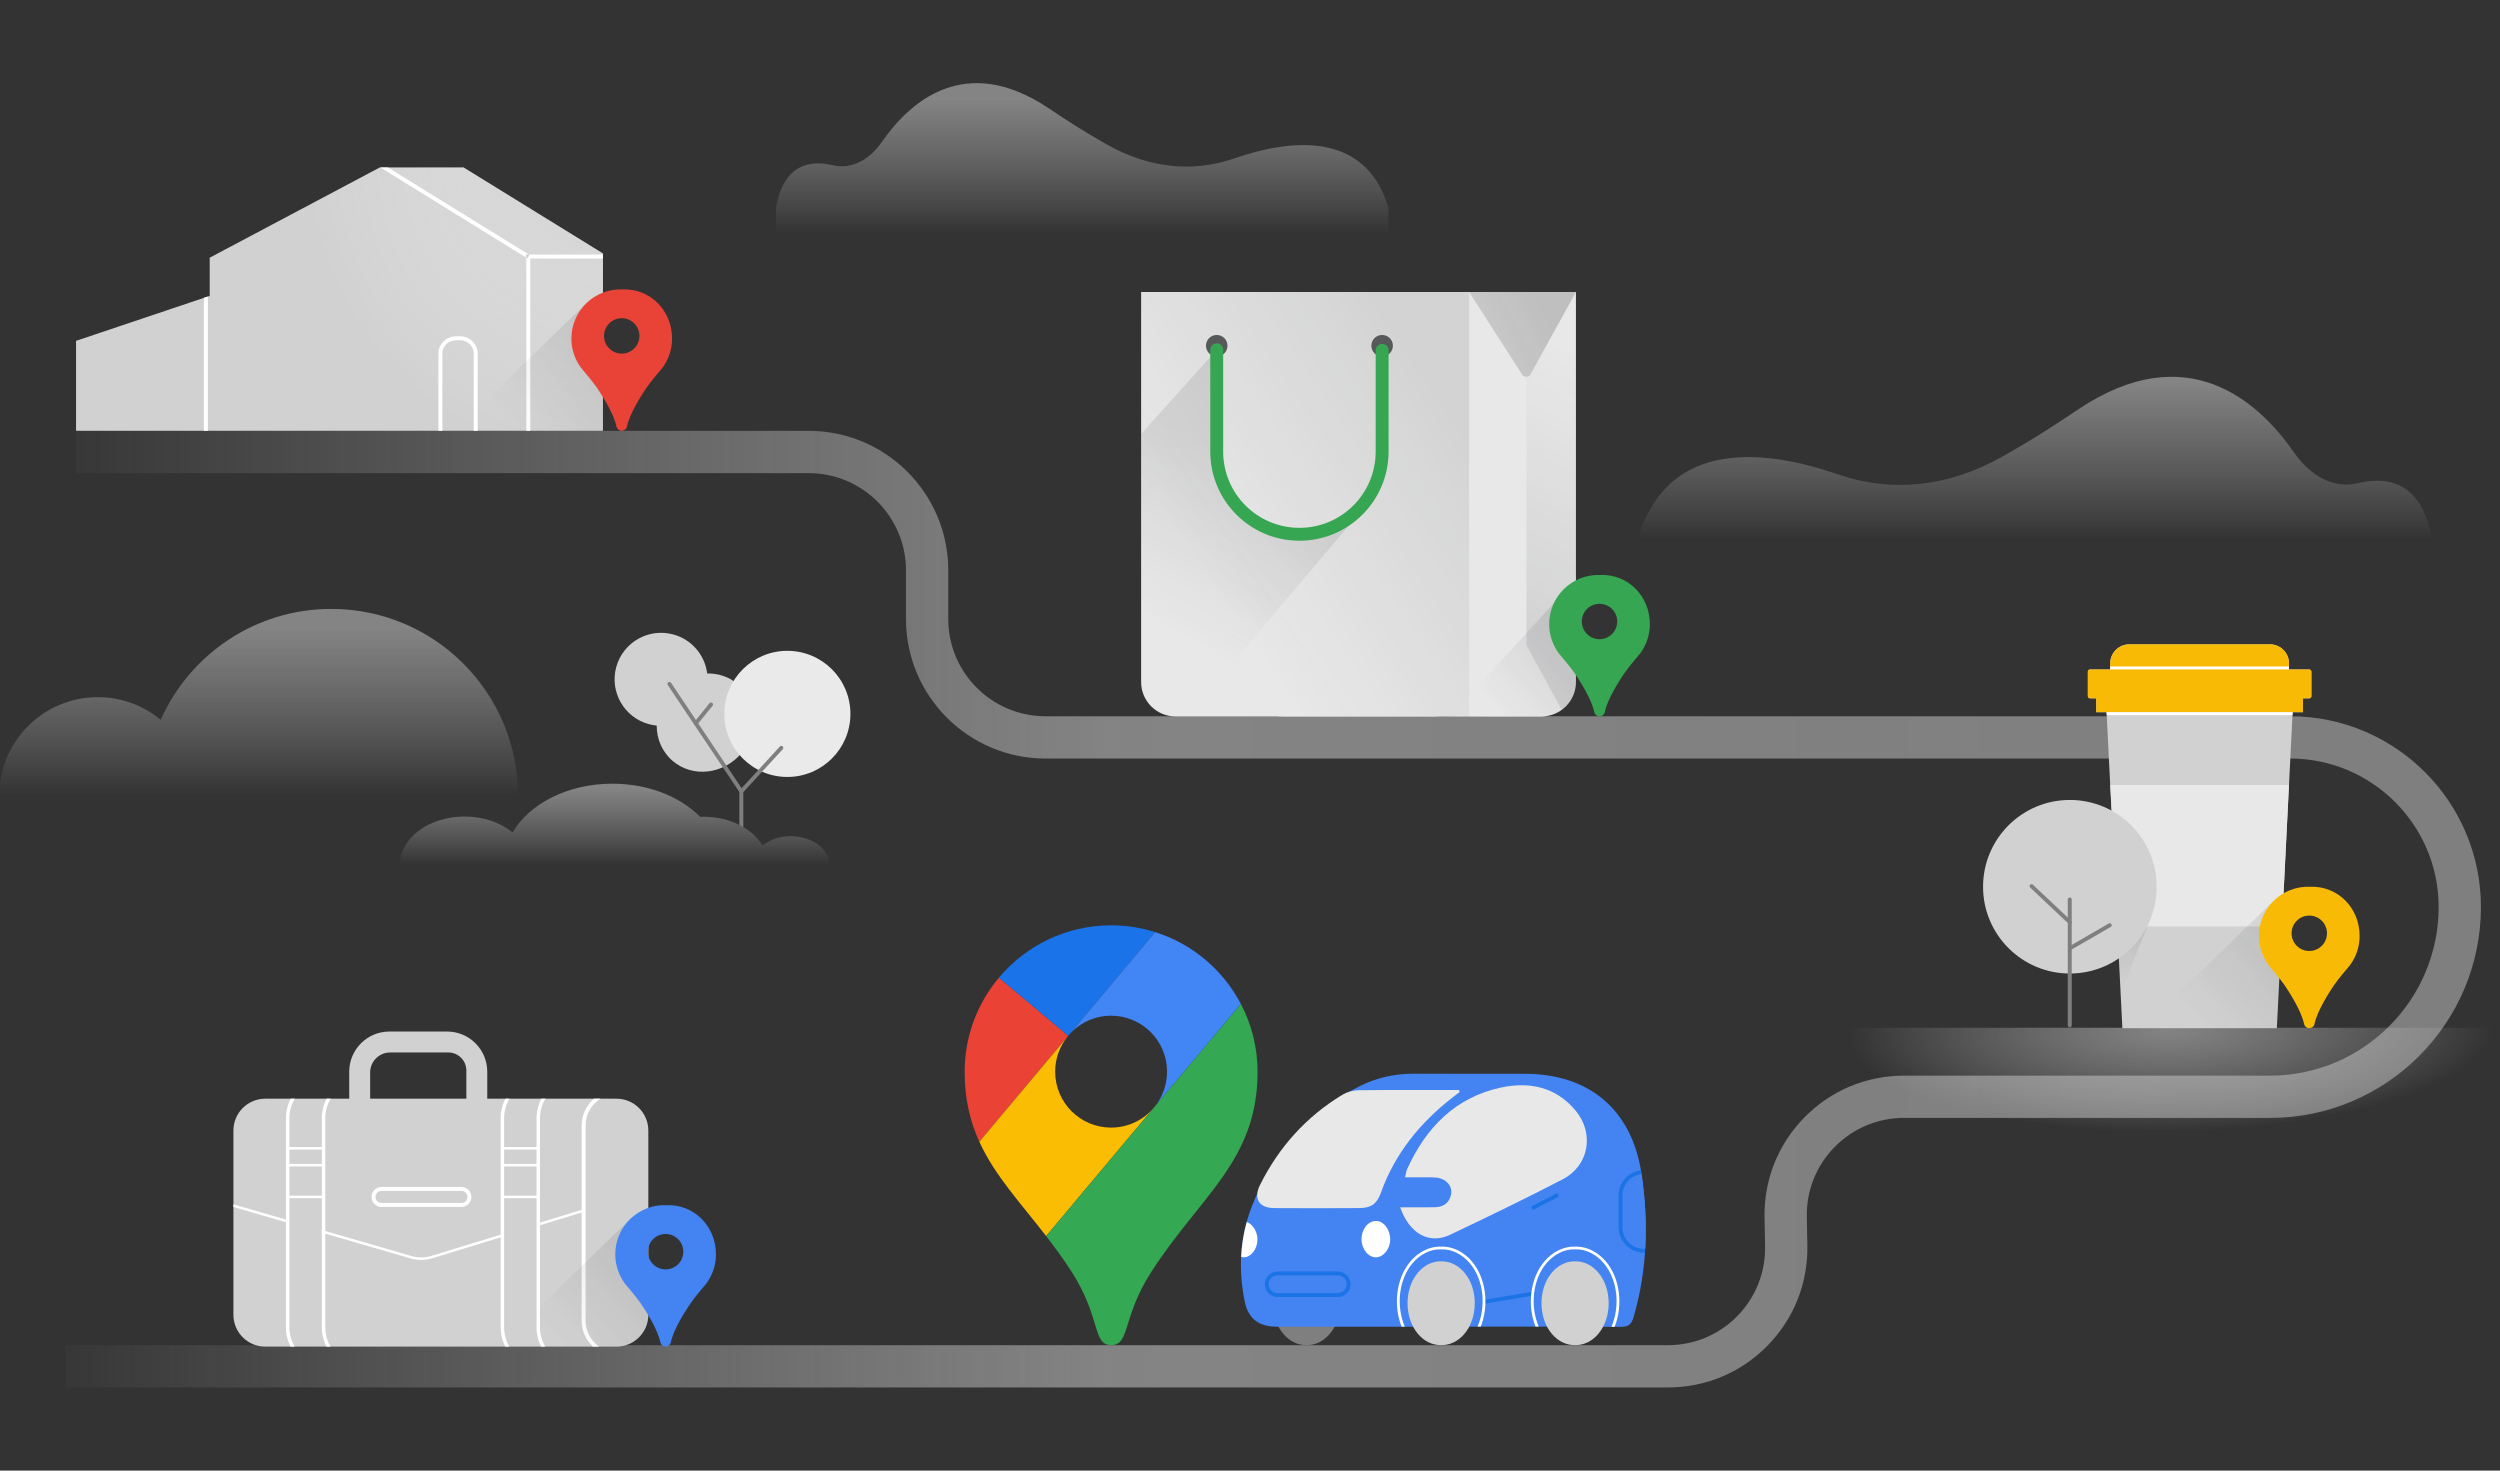 <?xml version="1.0" encoding="utf-8"?>
<!-- Generator: Adobe Illustrator 24.0.1, SVG Export Plug-In . SVG Version: 6.00 Build 0)  -->
<svg version="1.1" xmlns="http://www.w3.org/2000/svg" xmlns:xlink="http://www.w3.org/1999/xlink" x="0px" y="0px" width="340px"
	 height="200px" viewBox="0 0 340 200" enable-background="new 0 0 340 200" xml:space="preserve">
<rect x="0" y="0" width="340" height="200" fill="#333333" stroke="none"/>
<g id="BACKGROUND">
	
		<radialGradient id="SVGID_1_" cx="350.037" cy="140.113" r="33.889" gradientTransform="matrix(1.294 -0.018 0.009 0.409 -159.013 89.043)" gradientUnits="userSpaceOnUse">
		<stop  offset="0" style="stop-color:#D4D4D4"/>
		<stop  offset="0.16" style="stop-color:#DBDBDB;stop-opacity:0.84"/>
		<stop  offset="1" style="stop-color:#FFFFFF;stop-opacity:0"/>
	</radialGradient>
	<rect x="250.186" y="139.775" opacity="0.5" fill="url(#SVGID_1_)" width="89.814" height="27.398"/>
	<g opacity="0.5">
		<linearGradient id="SVGID_2_" gradientUnits="userSpaceOnUse" x1="337.404" y1="124.186" x2="9.046" y2="123.547">
			<stop  offset="0.087" style="stop-color:#D4D4D4;stop-opacity:0.94"/>
			<stop  offset="0.566" style="stop-color:#D4D4D4"/>
			<stop  offset="1" style="stop-color:#FAFAFA;stop-opacity:0.036"/>
		</linearGradient>
		<path fill="url(#SVGID_2_)" d="M226.84,188.694H8.93v-5.75h217.91c3.578,0,6.929-1.407,9.435-3.962
			c2.505-2.556,3.847-5.933,3.777-9.512l-0.076-3.847c-0.1-5.136,1.824-9.983,5.42-13.65c3.596-3.667,8.405-5.686,13.54-5.686
			h49.782c12.648,0,22.937-10.289,22.937-22.937c0-11.132-9.057-20.189-20.189-20.189H142.178c-10.457,0-18.964-8.507-18.964-18.964
			v-6.635c0-7.286-5.928-13.214-13.214-13.214H10.343v-5.75h99.657c10.457,0,18.964,8.507,18.964,18.964v6.635
			c0,7.287,5.928,13.214,13.214,13.214h169.289c14.303,0,25.939,11.636,25.939,25.939c0,15.818-12.869,28.687-28.687,28.687h-49.782
			c-3.578,0-6.929,1.407-9.435,3.962c-2.505,2.556-3.847,5.933-3.777,9.512l0.076,3.847c0.1,5.136-1.824,9.983-5.42,13.65
			C236.784,186.674,231.976,188.694,226.84,188.694z"/>
	</g>
	<g>
		<path fill="#D1D1D1" d="M100.332,93.039c-1.193-1.005-2.667-1.476-4.151-1.445c-0.31-2.453-2.053-4.599-4.584-5.301
			c-3.365-0.933-6.848,1.038-7.782,4.403c-0.933,3.365,1.038,6.849,4.403,7.782c0.364,0.101,0.728,0.166,1.091,0.201
			c0.002,1.828,0.745,3.603,2.202,4.831c2.721,2.293,6.902,1.807,9.338-1.084C103.285,99.534,103.053,95.331,100.332,93.039z"/>
		<circle fill="#EAEAEA" cx="107.08" cy="97.089" r="8.577"/>
		<g>
			
				<line fill="none" stroke="#7F7F7F" stroke-width="0.539" stroke-linecap="round" stroke-miterlimit="10" x1="91.038" y1="93.012" x2="100.823" y2="107.629"/>
			
				<line fill="none" stroke="#7F7F7F" stroke-width="0.539" stroke-linecap="round" stroke-miterlimit="10" x1="96.704" y1="95.81" x2="94.624" y2="98.369"/>
		</g>
	</g>
	<linearGradient id="SVGID_3_" gradientUnits="userSpaceOnUse" x1="147.179" y1="13.302" x2="147.179" y2="31.731">
		<stop  offset="0" style="stop-color:#D6D6D6"/>
		<stop  offset="0.318" style="stop-color:#DEDEDE;stop-opacity:0.682"/>
		<stop  offset="0.822" style="stop-color:#F5F5F5;stop-opacity:0.178"/>
		<stop  offset="1" style="stop-color:#FFFFFF;stop-opacity:0"/>
	</linearGradient>
	<path opacity="0.5" fill="url(#SVGID_3_)" d="M105.532,28.261v3.628h83.294v-3.628c-3.155-10.668-13.595-9.264-20.982-6.711
		c-5.713,1.975-11.672,1.273-17.175-1.831l-0.846-0.477c-2.421-1.365-4.799-2.908-7.164-4.495
		c-11.463-7.695-18.988-0.827-22.697,4.524c-1.81,2.61-4.272,3.776-6.706,3.196C110.288,21.76,106.58,22.216,105.532,28.261z"/>
	
		<linearGradient id="SVGID_4_" gradientUnits="userSpaceOnUse" x1="337.613" y1="38.763" x2="337.613" y2="73.335" gradientTransform="matrix(-1 0 0 1 614.357 0)">
		<stop  offset="0.376" style="stop-color:#D6D6D6"/>
		<stop  offset="0.568" style="stop-color:#DADADA;stop-opacity:0.692"/>
		<stop  offset="0.768" style="stop-color:#E7E7E7;stop-opacity:0.372"/>
		<stop  offset="0.971" style="stop-color:#FBFBFB;stop-opacity:0.047"/>
		<stop  offset="1" style="stop-color:#FFFFFF;stop-opacity:0"/>
	</linearGradient>
	<path opacity="0.5" fill="url(#SVGID_4_)" d="M330.708,73.211H222.78c4.088-13.823,17.616-12.004,27.187-8.695
		c7.403,2.559,15.124,1.65,22.255-2.372l1.097-0.619c3.137-1.769,6.218-3.768,9.282-5.824c14.853-9.971,24.603-1.071,29.41,5.862
		c2.345,3.382,5.536,4.893,8.69,4.142C324.545,64.788,329.35,65.378,330.708,73.211z"/>
	<linearGradient id="SVGID_5_" gradientUnits="userSpaceOnUse" x1="83.584" y1="106.111" x2="83.584" y2="117.566">
		<stop  offset="0.086" style="stop-color:#D6D6D6"/>
		<stop  offset="0.452" style="stop-color:#E3E3E3;stop-opacity:0.6"/>
		<stop  offset="1" style="stop-color:#FFFFFF;stop-opacity:0"/>
	</linearGradient>
	<path opacity="0.5" fill="url(#SVGID_5_)" d="M107.565,113.721c-1.535,0-2.91,0.496-3.865,1.281
		c-1.352-2.311-4.443-3.928-8.045-3.928c-0.149,0-0.295,0.011-0.442,0.017c-2.695-2.73-7.026-4.509-11.925-4.509
		c-6.078,0-11.295,2.729-13.576,6.629c-1.611-1.325-3.933-2.162-6.522-2.162c-4.864,0-8.807,2.936-8.807,6.558h14.098h3.517h14.883
		h11.215h4.25h2.084h8.354C112.784,115.461,110.447,113.721,107.565,113.721z"/>
	<g>
		<path fill="#7F7F7F" d="M101.092,112.438v-4.704l5.365-5.842c0.101-0.11,0.094-0.28-0.016-0.381
			c-0.11-0.101-0.281-0.094-0.381,0.016l-5.507,5.997v4.666c0.182,0.091,0.346,0.199,0.518,0.3
			C101.075,112.471,101.092,112.458,101.092,112.438z"/>
	</g>
	<linearGradient id="SVGID_6_" gradientUnits="userSpaceOnUse" x1="35.179" y1="78.473" x2="35.179" y2="108.214">
		<stop  offset="0.223" style="stop-color:#D6D6D6"/>
		<stop  offset="0.524" style="stop-color:#E3E3E3;stop-opacity:0.612"/>
		<stop  offset="1" style="stop-color:#FFFFFF;stop-opacity:0"/>
	</linearGradient>
	<path opacity="0.5" fill="url(#SVGID_6_)" d="M45.058,82.812c-10.354,0-19.254,6.2-23.207,15.087
		c-2.32-1.927-5.299-3.087-8.551-3.087c-7.397,0-13.393,5.996-13.393,13.393h19.758h7.027h43.757
		C70.451,94.181,59.082,82.812,45.058,82.812z"/>
</g>
<g id="FOREGROUND">
	<g>
		<path fill="none" stroke="#D2D7DB" stroke-width="1.637" stroke-miterlimit="10" d="M217.252,87.836"/>
		<g>
			<path fill="none" stroke="#D4D9DD" stroke-width="1.714" stroke-miterlimit="10" d="M219.165,86.061"/>
			<path fill="#E8E8E8" d="M209.649,97.435h-35.252c-2.583,0-4.677-2.094-4.677-4.677V44.391c0-2.583,2.094-4.677,4.677-4.677
				h39.929v53.044C214.325,95.342,212.232,97.435,209.649,97.435z"/>
			<g>
				<linearGradient id="SVGID_7_" gradientUnits="userSpaceOnUse" x1="199.519" y1="92.88" x2="222.341" y2="52.473">
					<stop  offset="0.246" style="stop-color:#202124;stop-opacity:0.1"/>
					<stop  offset="1" style="stop-color:#202124;stop-opacity:0"/>
				</linearGradient>
				<path fill="url(#SVGID_7_)" d="M214.325,39.715h-0.215l-6.516,11.528v36.499l4.802,8.796c0.322-0.234,0.853-0.636,1.29-1.4
					c0.31-0.541,0.562-1.231,0.639-2.051L214.325,39.715z"/>
			</g>
			<linearGradient id="SVGID_8_" gradientUnits="userSpaceOnUse" x1="215.292" y1="86.116" x2="202.032" y2="98.413">
				<stop  offset="0.129" style="stop-color:#1F2125"/>
				<stop  offset="0.866" style="stop-color:#1F2125;stop-opacity:0"/>
			</linearGradient>
			<path opacity="0.1" fill="url(#SVGID_8_)" d="M210.272,97.389c2.288-0.305,4.054-2.259,4.054-4.63v-5.498
				c-0.216-2.313-2.986-5.263-2.986-5.263l-14.115,15.438C201.755,97.38,205.846,97.38,210.272,97.389z"/>
			<path fill="#E8E8E8" d="M195.123,97.435H159.87c-2.583,0-4.677-2.094-4.677-4.677V39.715h44.606v53.044
				C199.799,95.342,197.706,97.435,195.123,97.435z"/>
			<linearGradient id="SVGID_9_" gradientUnits="userSpaceOnUse" x1="216.333" y1="42.271" x2="163.492" y2="78.06">
				<stop  offset="0.378" style="stop-color:#202124;stop-opacity:0.1"/>
				<stop  offset="1" style="stop-color:#202124;stop-opacity:0"/>
			</linearGradient>
			<path fill="url(#SVGID_9_)" d="M199.799,97.435h-39.828c-2.639,0-4.778-2.139-4.778-4.778V39.715h44.606V97.435z"/>
			<g>
				<linearGradient id="SVGID_10_" gradientUnits="userSpaceOnUse" x1="173.697" y1="57.536" x2="158.064" y2="85.054">
					<stop  offset="0.246" style="stop-color:#202124;stop-opacity:0.1"/>
					<stop  offset="1" style="stop-color:#202124;stop-opacity:0"/>
				</linearGradient>
				<path fill="url(#SVGID_10_)" d="M176.722,72.663L176.722,72.663c-6.212,0-11.247-5.036-11.247-11.247V47.573l-10.281,11.44
					v33.775c0,2.567,2.081,4.647,4.647,4.647h1.581l21.994-25.913L176.722,72.663z"/>
			</g>
			<circle fill="#575859" cx="165.475" cy="47.019" r="1.464"/>
			<circle fill="#575859" cx="187.969" cy="47.019" r="1.464"/>
			<path fill="none" stroke="#36A653" stroke-width="1.755" stroke-linecap="round" stroke-miterlimit="10" d="M187.969,47.645
				v13.771c0,6.212-5.036,11.247-11.247,11.247h0c-6.212,0-11.247-5.036-11.247-11.247V47.573"/>
			<path fill="#D1D1D1" d="M199.799,39.715l7.205,11.219c0.275,0.429,0.909,0.408,1.155-0.039l6.166-11.18H199.799z"/>
			<linearGradient id="SVGID_11_" gradientUnits="userSpaceOnUse" x1="218.125" y1="37.823" x2="195.487" y2="49.896">
				<stop  offset="0.378" style="stop-color:#202124;stop-opacity:0.1"/>
				<stop  offset="1" style="stop-color:#202124;stop-opacity:0"/>
			</linearGradient>
			<path fill="url(#SVGID_11_)" d="M199.799,39.715l7.205,11.219c0.275,0.429,0.909,0.408,1.155-0.039l6.166-11.18H199.799z"/>
		</g>
		<g>
			<g>
				<path fill="#E6EBF0" d="M194.797,97.435h14.852c0.212,0,0.419-0.019,0.623-0.046C205.846,97.38,199.328,97.38,194.797,97.435z"
					/>
			</g>
			<path fill="#36A653" d="M217.636,78.198c-3.812-0.145-6.948,2.903-6.948,6.683c0,1.505,0.497,2.894,1.337,4.012
				c0,0,1.512,1.756,2.138,2.676c0.583,0.857,2.308,3.496,2.665,5.306c0.083,0.323,0.367,0.551,0.698,0.559l0,0.002
				c0.003,0,0.006-0.001,0.009-0.001c0.003,0,0.006,0.001,0.009,0.001l0-0.002c0.332-0.009,0.616-0.236,0.698-0.559
				c0.357-1.81,2.082-4.449,2.665-5.306c0.626-0.92,2.138-2.676,2.138-2.676c0.839-1.118,1.337-2.507,1.337-4.012
				C224.38,81.1,221.448,78.053,217.636,78.198z M217.534,86.932c-1.33,0-2.408-1.078-2.408-2.408s1.078-2.408,2.408-2.408
				s2.408,1.078,2.408,2.408S218.864,86.932,217.534,86.932z"/>
		</g>
	</g>
	<g>
		<g>
			<g id="house_5_">
				<polygon fill="#D1D1D1" points="63.043,22.774 51.654,22.774 28.52,35.046 28.52,40.243 10.343,46.353 10.343,58.587 
					28.52,58.587 38.816,58.587 82.001,58.587 82.001,34.474 				"/>
				<radialGradient id="SVGID_12_" cx="82.373" cy="21.851" r="40.787" gradientUnits="userSpaceOnUse">
					<stop  offset="0" style="stop-color:#D6D6D6"/>
					<stop  offset="1" style="stop-color:#FFFFFF;stop-opacity:0"/>
				</radialGradient>
				<polygon opacity="0.5" fill="url(#SVGID_12_)" points="63.043,22.774 51.654,22.774 28.52,35.046 28.52,40.243 10.343,46.353 
					10.343,58.587 28.52,58.587 38.816,58.587 82.001,58.587 82.001,34.474 				"/>
				<g>
					<path fill="#FFFFFF" d="M62.595,45.736h-0.6c-1.31,0-2.373,1.062-2.373,2.372v10.478h0.539V48.109
						c0-1.011,0.823-1.833,1.833-1.833h0.6c1.011,0,1.833,0.822,1.833,1.833v10.478h0.539V48.109
						C64.968,46.799,63.905,45.736,62.595,45.736z"/>
					<polygon fill="#FFFFFF" points="71.925,34.621 71.99,34.661 71.706,35.12 71.578,35.041 71.578,58.587 72.117,58.587 
						72.117,35.16 82.001,35.16 82.001,34.621 					"/>
					<polygon fill="#FFFFFF" points="71.578,34.621 71.925,34.621 52.754,22.774 51.729,22.774 71.578,35.041 					"/>
					<polygon fill="#D1D1D1" points="71.578,35.041 71.706,35.12 71.99,34.661 71.925,34.621 71.578,34.621 					"/>
					<polygon fill="#FFFFFF" points="27.729,40.509 27.729,58.587 28.268,58.587 28.268,40.328 					"/>
				</g>
			</g>
		</g>
		<g>
			<linearGradient id="SVGID_13_" gradientUnits="userSpaceOnUse" x1="84.814" y1="46.262" x2="68.829" y2="61.086">
				<stop  offset="0.129" style="stop-color:#1F2125"/>
				<stop  offset="0.866" style="stop-color:#1F2125;stop-opacity:0"/>
			</linearGradient>
			<path opacity="0.1" fill="url(#SVGID_13_)" d="M82.001,53.997v4.6c0,0-12.719-0.092-20.182,0l18.059-17.483L82.001,53.997z"/>
			<path fill="#E84336" d="M84.657,39.359c-3.812-0.145-6.948,2.903-6.948,6.683c0,1.505,0.497,2.894,1.337,4.012
				c0,0,1.512,1.756,2.138,2.676c0.583,0.857,2.308,3.496,2.665,5.306c0.083,0.323,0.367,0.551,0.698,0.559l0,0.002
				c0.003,0,0.006-0.001,0.009-0.001c0.003,0,0.006,0.001,0.009,0.001l0-0.002c0.332-0.009,0.616-0.236,0.698-0.559
				c0.357-1.81,2.082-4.449,2.665-5.306c0.626-0.92,2.138-2.676,2.138-2.676c0.839-1.118,1.337-2.507,1.337-4.012
				C91.402,42.262,88.47,39.214,84.657,39.359z M84.555,48.093c-1.33,0-2.408-1.078-2.408-2.408s1.078-2.408,2.408-2.408
				s2.408,1.078,2.408,2.408S85.885,48.093,84.555,48.093z"/>
		</g>
	</g>
	<g>
		<path fill="#D1D1D1" d="M83.841,149.423H66.267v-3.671c0-3.012-2.447-5.463-5.455-5.463h-7.863c-3.008,0-5.455,2.451-5.455,5.463
			v3.671H36.076c-2.393,0-4.332,1.94-4.332,4.333v25.054c0,2.393,1.94,4.332,4.332,4.332h47.765c2.393,0,4.332-1.94,4.332-4.332
			v-25.054C88.173,151.362,86.233,149.423,83.841,149.423z M50.339,145.863c0-1.505,1.218-2.726,2.722-2.726h7.909
			c1.355,0,2.453,1.1,2.453,2.457v3.828H50.339V145.863z"/>
		<path fill="#FFFFFF" d="M79.641,179.619v-26.556c0-1.534,0.809-2.874,2.018-3.641h-0.881c-1.018,0.891-1.675,2.185-1.675,3.641
			v11.477l-5.663,1.735v-14.171c0-1.022,0.284-1.948,0.739-2.682h-0.553c-0.412,0.763-0.657,1.685-0.657,2.682v3.901h-4.411v-3.901
			c0-1.022,0.284-1.948,0.739-2.682h-0.553c-0.412,0.763-0.657,1.685-0.657,2.682v15.811l-9.403,2.882
			c-0.893,0.274-1.84,0.281-2.737,0.02l-11.708-3.398v-15.316c0-1.022,0.285-1.948,0.74-2.682h-0.553
			c-0.412,0.763-0.657,1.686-0.657,2.682v3.901h-4.411v-3.901c0-1.022,0.285-1.948,0.74-2.682h-0.553
			c-0.412,0.763-0.657,1.686-0.657,2.682v13.763l-7.143-2.073v0.357l7.143,2.073v14.272c0,0.98,0.234,1.89,0.633,2.645h0.554
			c-0.441-0.728-0.717-1.641-0.717-2.645v-17.541h4.411v4.329l-0.024-0.007v0.357l0.024,0.007v12.855c0,0.98,0.234,1.89,0.633,2.645
			h0.554c-0.441-0.728-0.717-1.641-0.717-2.645v-12.719l11.613,3.37c0.468,0.136,0.949,0.204,1.43,0.204
			c0.506,0,1.012-0.075,1.503-0.226l9.302-2.851v12.222c0,0.979,0.234,1.89,0.633,2.645h0.554c-0.441-0.729-0.716-1.64-0.716-2.645
			v-17.542h4.411v17.542c0,0.979,0.234,1.89,0.633,2.645h0.554c-0.441-0.729-0.716-1.64-0.716-2.645v-13.862l5.663-1.735v14.72
			c0,1.389,0.594,2.636,1.533,3.523h0.843C80.37,182.359,79.641,181.075,79.641,179.619z M43.768,162.612h-4.411v-3.972h4.411
			V162.612z M43.768,158.298h-4.411v-1.949h4.411V158.298z M72.968,162.612h-4.411v-3.972h4.411V162.612z M72.968,158.298h-4.411
			v-1.951h4.411V158.298z"/>
		<linearGradient id="SVGID_14_" gradientUnits="userSpaceOnUse" x1="90.22" y1="170.202" x2="74.235" y2="185.025">
			<stop  offset="0.129" style="stop-color:#1F2125"/>
			<stop  offset="0.866" style="stop-color:#1F2125;stop-opacity:0"/>
		</linearGradient>
		<path opacity="0.1" fill="url(#SVGID_14_)" d="M88.173,178.809v-8.917c-0.788-0.951-1.57-2.114-2.328-4.234l-18.059,17.483
			c0.317-0.004,0.647-0.003,0.983,0h15.072C86.233,183.141,88.173,181.202,88.173,178.809z"/>
		<g>
			<path fill="none" d="M63.423,145.594c0-1.357-1.098-2.457-2.453-2.457H53.06c-1.503,0-2.721,1.22-2.721,2.726v3.56h13.084
				V145.594z"/>
			<path fill="#D1D1D1" d="M51.884,161.966c-0.451,0-0.818,0.366-0.818,0.818c0,0.452,0.367,0.818,0.818,0.818h10.872
				c0.451,0,0.818-0.366,0.818-0.818c0-0.451-0.367-0.818-0.818-0.818H51.884z"/>
			<path fill="#FFFFFF" d="M51.884,161.426c-0.748,0-1.357,0.609-1.357,1.357s0.609,1.357,1.357,1.357h10.872
				c0.748,0,1.357-0.609,1.357-1.357s-0.609-1.357-1.357-1.357H51.884z M63.574,162.783c0,0.452-0.367,0.818-0.818,0.818H51.884
				c-0.451,0-0.818-0.366-0.818-0.818c0-0.451,0.367-0.818,0.818-0.818h10.872C63.207,161.966,63.574,162.332,63.574,162.783z"/>
		</g>
		<g>
			<g>
				<path fill="#D1D1D1" d="M67.786,183.141h0.983C68.433,183.138,68.102,183.138,67.786,183.141z"/>
			</g>
			<path fill="#4383F2" d="M90.625,163.904c-3.812-0.145-6.948,2.903-6.948,6.683c0,1.505,0.497,2.894,1.337,4.012
				c0,0,1.512,1.756,2.138,2.676c0.583,0.857,2.308,3.496,2.665,5.306c0.083,0.323,0.367,0.551,0.698,0.559l0,0.002
				c0.003,0,0.006-0.001,0.009-0.001c0.003,0,0.006,0.001,0.009,0.001l0-0.002c0.332-0.009,0.616-0.236,0.698-0.559
				c0.357-1.81,2.082-4.449,2.665-5.306c0.626-0.92,2.138-2.676,2.138-2.676c0.839-1.118,1.337-2.507,1.337-4.012
				C97.37,166.806,94.437,163.759,90.625,163.904z M90.523,172.638c-1.33,0-2.408-1.078-2.408-2.408s1.078-2.408,2.408-2.408
				s2.408,1.078,2.408,2.408S91.853,172.638,90.523,172.638z"/>
		</g>
	</g>
	<g>
		<g>
			<path fill="#7F7F7F" d="M180.857,173.077c-0.882-1.043-2.019-1.559-3.127-1.534v-0.001c-0.012-0.001-0.025,0.001-0.037,0.001
				c-0.012,0-0.025-0.001-0.037-0.001v0.001c-1.108-0.025-2.245,0.491-3.127,1.534c-1.882,2.227-1.877,6.116,0.011,8.338
				c0.875,1.03,2.009,1.541,3.116,1.516v0.001c0.012,0.001,0.025-0.001,0.037-0.001c0.012,0,0.025,0.001,0.037,0.001v-0.001
				c1.106,0.025,2.241-0.487,3.116-1.516C182.734,179.193,182.739,175.304,180.857,173.077z"/>
			<path fill="#4383F2" d="M196.924,180.431c-7.742,0-15.484-0.003-23.226,0.002c-2.431,0.002-3.92-1.025-4.406-3.397
				c-0.889-4.341-0.702-8.642,0.904-12.826c2.832-7.373,7.671-12.958,14.763-16.514c2.33-1.168,4.817-1.689,7.434-1.674
				c5.002,0.03,10.004,0.01,15.005,0.014c8.714,0.008,14.532,4.863,15.838,13.55c0.984,6.543,0.813,13.082-1.06,19.51
				c-0.294,1.008-0.681,1.363-1.767,1.356c-7.829-0.053-15.658-0.028-23.487-0.028C196.924,180.427,196.924,180.429,196.924,180.431
				z"/>
			<g>
				
					<line fill="none" stroke="#1B73E6" stroke-width="0.522" stroke-miterlimit="10" x1="201.843" y1="177.043" x2="208.427" y2="175.945"/>
			</g>
			<path fill="none" stroke="#1B73E6" stroke-width="0.522" stroke-miterlimit="10" d="M181.936,176.129h-8.185
				c-0.814,0-1.474-0.66-1.474-1.474l0,0c0-0.814,0.66-1.474,1.474-1.474h8.185c0.814,0,1.474,0.66,1.474,1.474l0,0
				C183.41,175.468,182.75,176.129,181.936,176.129z"/>
			
				<line fill="none" stroke="#1B73E6" stroke-width="0.522" stroke-miterlimit="10" x1="208.35" y1="164.321" x2="211.913" y2="162.491"/>
			<g>
				<path fill="#4383F2" d="M220.651,162.58v4.333c0,1.618,1.316,2.933,2.933,2.933c0.055,0,0.107-0.013,0.162-0.016
					c0.193-3.372,0.008-6.76-0.496-10.15C221.791,159.849,220.651,161.077,220.651,162.58z"/>
				<path fill="#FFFFFF" d="M200.187,171.564c-1.093-1.293-2.562-2.028-4.044-2.028c-0.034,0-0.068,0.001-0.101,0.001v0.008
					c-0.017-0.005-0.034-0.007-0.05-0.008l-0.017,0.186l-0.021-0.112l0.001-0.075c-0.005,0-0.01,0-0.016,0v-0.001
					c-0.028,0.002-0.056,0-0.085,0c-1.482,0-2.951,0.735-4.044,2.028c-1.951,2.309-2.342,5.995-1.189,8.868c0.144,0,0.287,0,0.431,0
					c-1.185-2.768-0.856-6.375,1.045-8.625c1.045-1.235,2.453-1.935,3.85-1.893c0.01,0.002,0.034-0.002,0.05-0.007
					c0.017,0.006,0.042,0.008,0.052,0.007c1.395-0.039,2.805,0.658,3.85,1.893c1.899,2.248,2.23,5.849,1.049,8.616
					c0.144,0,0.287,0,0.43,0C202.529,177.551,202.136,173.87,200.187,171.564z"/>
				<path fill="#FFFFFF" d="M218.401,171.564c-1.093-1.293-2.562-2.028-4.044-2.028c-0.028,0-0.061-0.001-0.085,0c0,0,0,0-0.001,0
					c-0.011,0-0.063,0.003-0.064,0.001l-0.017,0.186l-0.02-0.111l0.001-0.076c-0.005,0-0.01,0-0.016,0v-0.001
					c-0.028,0.002-0.056,0-0.085,0c-1.482,0-2.951,0.735-4.044,2.028c-1.948,2.306-2.341,5.984-1.193,8.856
					c0.144,0,0.287,0.001,0.431,0.001c-1.18-2.767-0.849-6.367,1.05-8.614c1.045-1.235,2.444-1.935,3.85-1.893
					c0.001,0,0.002,0,0.004,0c0.019-0.001,0.044-0.002,0.066-0.003c0.01,0.002,0.02,0,0.032,0.003
					c1.409-0.039,2.805,0.658,3.85,1.893c1.906,2.255,2.232,5.873,1.038,8.643c0.144,0.001,0.287,0,0.431,0.001
					C220.745,177.574,220.356,173.877,218.401,171.564z"/>
				<path fill="#1B73E6" d="M223.585,169.847c-1.618,0-2.933-1.316-2.933-2.933v-4.333c0-1.503,1.14-2.731,2.599-2.899
					c-0.005-0.031-0.007-0.062-0.012-0.094c-0.022-0.144-0.055-0.278-0.079-0.42c-1.703,0.212-3.03,1.653-3.03,3.413v4.333
					c0,1.905,1.551,3.456,3.456,3.456c0.042,0,0.081-0.011,0.122-0.012c0.012-0.176,0.029-0.351,0.04-0.526
					C223.692,169.834,223.64,169.847,223.585,169.847z"/>
			</g>
			<path fill="none" d="M196.924,180.431c-7.742,0-15.484-0.003-23.226,0.002c-2.431,0.002-3.92-1.025-4.406-3.397
				c-0.889-4.341-0.702-8.642,0.904-12.826c2.832-7.373,7.671-12.958,14.763-16.514c2.33-1.168,4.817-1.689,7.434-1.674
				c5.002,0.03,10.004,0.01,15.005,0.014c8.714,0.008,14.532,4.863,15.838,13.55c0.984,6.543,0.813,13.082-1.06,19.51
				c-0.294,1.008-0.681,1.363-1.767,1.356c-7.829-0.053-15.658-0.028-23.487-0.028C196.924,180.427,196.924,180.429,196.924,180.431
				z"/>
			<g>
				<path fill="#D1D1D1" d="M199.163,173.077c-0.882-1.043-2.019-1.559-3.127-1.534v-0.001c-0.012-0.001-0.025,0.001-0.037,0.001
					c-0.012,0-0.025-0.001-0.037-0.001v0.001c-1.108-0.025-2.245,0.491-3.127,1.534c-1.882,2.227-1.877,6.116,0.011,8.338
					c0.875,1.03,2.009,1.541,3.116,1.516v0.001c0.012,0.001,0.025-0.001,0.037-0.001c0.012,0,0.025,0.001,0.037,0.001v-0.001
					c1.106,0.025,2.241-0.487,3.116-1.516C201.04,179.193,201.045,175.304,199.163,173.077z"/>
				<path fill="#D1D1D1" d="M217.376,173.077c-0.882-1.043-2.019-1.559-3.127-1.534v-0.001c-0.012-0.001-0.025,0.001-0.037,0.001
					c-0.012,0-0.025-0.001-0.037-0.001v0.001c-1.108-0.025-2.245,0.491-3.127,1.534c-1.882,2.227-1.877,6.116,0.011,8.338
					c0.875,1.03,2.009,1.541,3.116,1.516v0.001c0.012,0.001,0.025-0.001,0.037-0.001c0.012,0,0.025,0.001,0.037,0.001v-0.001
					c1.106,0.025,2.241-0.487,3.116-1.516C219.253,179.193,219.258,175.304,217.376,173.077z"/>
			</g>
			<g>
				<path fill="#E8E8E8" d="M190.419,164.193c1.669,0,3.171,0.014,4.673-0.005c1.115-0.014,1.941-0.499,2.228-1.63
					c0.307-1.212-0.63-2.3-2.073-2.413c-0.691-0.054-1.39-0.022-2.085-0.025c-0.642-0.003-1.283-0.001-2.073-0.001
					c0.122-0.496,0.153-0.838,0.287-1.133c2.56-5.642,6.565-9.752,12.76-11.081c3.828-0.822,7.469-0.106,10.161,3.153
					c2.567,3.108,1.81,7.477-1.778,9.334c-5.054,2.616-10.177,5.104-15.32,7.541C194.379,169.268,191.688,167.81,190.419,164.193z"
					/>
				<path fill="#E8E8E8" d="M198.527,148.508c-0.331,0.251-0.666,0.497-0.993,0.753c-4.405,3.443-7.828,7.623-9.729,12.947
					c-0.534,1.497-1.299,2.081-2.919,2.091c-3.868,0.022-7.737,0.035-11.605,0.001c-2.088-0.018-2.84-1.314-1.907-3.176
					c2.571-5.133,6.267-9.251,11.182-12.23c0.627-0.38,1.446-0.613,2.18-0.622c4.56-0.056,9.12-0.028,13.68-0.028
					C198.454,148.332,198.49,148.42,198.527,148.508z"/>
			</g>
			<g>
				<path fill="#FFFFFF" d="M189.068,168.571c0,1.249-0.895,2.392-1.9,2.428c-1.06,0.037-1.995-1.111-2.002-2.459
					c-0.007-1.36,0.879-2.48,1.969-2.489C188.18,166.041,189.068,167.198,189.068,168.571z"/>
				<g>
					<path fill="#FFFFFF" d="M171.015,168.544c-0.013-1.077-0.661-2.066-1.459-2.355c-0.435,1.568-0.683,3.151-0.758,4.744
						c0.12,0.037,0.243,0.059,0.368,0.06C170.142,171.002,171.031,169.825,171.015,168.544z"/>
				</g>
			</g>
		</g>
		<g>
			<path fill="#EA4335" d="M145.275,140.868l-9.42-7.904c-2.908,3.462-4.662,7.926-4.662,12.8c0,3.751,0.757,6.793,1.999,9.516
				l11.939-14.229C145.179,140.99,145.225,140.928,145.275,140.868z"/>
			<path fill="#1A73E8" d="M151.111,125.846c-6.127,0-11.605,2.768-15.258,7.12l9.42,7.904c0.027-0.033,0.059-0.063,0.087-0.096
				l11.752-14.007C155.218,126.17,153.202,125.846,151.111,125.846z"/>
			<g>
				<path fill="#4688F1" d="M156.969,150.598c-0.014,0.017-0.03,0.033-0.045,0.05l0.002,0.002L156.969,150.598z"/>
				<path fill="#4285F4" d="M156.989,150.574l11.774-14.033c-2.421-4.624-6.602-8.182-11.657-9.775l-11.833,14.103l0,0
					c1.395-1.669,3.492-2.733,5.838-2.733c4.202,0,7.608,3.406,7.608,7.608C158.719,147.579,158.07,149.261,156.989,150.574z"/>
			</g>
			<path fill="#FBBC04" d="M133.19,155.277c2.084,4.568,5.536,8.236,9.087,12.83l14.649-17.458l-0.002-0.002
				c-1.395,1.654-3.481,2.707-5.814,2.707c-4.202,0-7.608-3.406-7.608-7.608c0-1.795,0.625-3.441,1.665-4.742L133.19,155.277z"/>
			<path fill="#34A853" d="M171.029,145.764c0-3.33-0.822-6.465-2.265-9.224l-11.755,14.009c-0.022,0.028-0.047,0.055-0.07,0.083
				l-14.662,17.473c1.153,1.492,2.317,3.08,3.448,4.831c4.04,6.256,2.83,9.997,5.386,9.997c2.618,0,1.451-3.741,5.491-9.997
				C163.286,162.582,171.029,157.851,171.029,145.764z"/>
		</g>
	</g>
	<g>
		<path fill="#D1D1D1" d="M314.056,91.051h-2.749V90.23c0-1.438-1.165-2.603-2.603-2.603H289.59c-1.438,0-2.603,1.165-2.603,2.603
			v0.821h-2.749c-0.161,0-0.291,0.13-0.291,0.291v3.338c0,0.161,0.13,0.291,0.291,0.291h0.844l0.008,1.888h1.404l2.149,42.98h21.008
			l2.149-42.98h1.404l0.008-1.888h0.844c0.161,0,0.291-0.13,0.291-0.291v-3.338C314.347,91.181,314.217,91.051,314.056,91.051z"/>
		<g>
			<path fill="#F9BA05" d="M313.204,96.859l0.008-1.888h0.844c0.161,0,0.291-0.13,0.291-0.291v-3.338
				c0-0.161-0.13-0.291-0.291-0.291h-2.749V90.23c0-1.438-1.165-2.603-2.603-2.603H289.59c-1.438,0-2.603,1.165-2.603,2.603v0.821
				h-2.749c-0.161,0-0.291,0.13-0.291,0.291v3.338c0,0.161,0.13,0.291,0.291,0.291h0.844l0.008,1.888h1.404l0.001,0.022h25.304
				l0.001-0.022H313.204z"/>
		</g>
		<g>
			<defs>
				<polygon id="SVGID_15_" points="309.651,139.692 288.643,139.692 286.48,96.44 311.813,96.44 				"/>
			</defs>
			<clipPath id="SVGID_16_">
				<use xlink:href="#SVGID_15_"  overflow="visible"/>
			</clipPath>
			<polygon clip-path="url(#SVGID_16_)" fill="#E8E8E8" points="310.335,125.998 288.074,125.998 286.996,106.758 311.307,106.758 
							"/>
		</g>
		
			<line fill="none" stroke="#FFFFFF" stroke-width="0.399" stroke-miterlimit="10" x1="311.307" y1="90.841" x2="286.986" y2="90.841"/>
		<polygon fill="#FFFFFF" points="311.78,97.254 286.514,97.254 286.494,96.859 311.8,96.859 		"/>
		<path fill="none" d="M314.056,91.051h-2.749V90.23c0-1.438-1.165-2.603-2.603-2.603H289.59c-1.438,0-2.603,1.165-2.603,2.603
			v0.821h-2.749c-0.161,0-0.291,0.13-0.291,0.291v3.338c0,0.161,0.13,0.291,0.291,0.291h0.844l0.008,1.888h1.404l2.149,42.98h21.008
			l2.149-42.98h1.404l0.008-1.888h0.844c0.161,0,0.291-0.13,0.291-0.291v-3.338C314.347,91.181,314.217,91.051,314.056,91.051z"/>
		<g>
			<linearGradient id="SVGID_17_" gradientUnits="userSpaceOnUse" x1="313.891" y1="127.041" x2="297.906" y2="141.865">
				<stop  offset="0.129" style="stop-color:#1F2125"/>
				<stop  offset="0.866" style="stop-color:#1F2125;stop-opacity:0"/>
			</linearGradient>
			<path opacity="0.1" fill="url(#SVGID_17_)" d="M309.984,133.028l-0.333,6.811c0,0-10.862-0.092-18.326,0l18.059-17.483
				C311.34,127.829,308.028,127.554,309.984,133.028z"/>
			<linearGradient id="SVGID_18_" gradientUnits="userSpaceOnUse" x1="290.916" y1="124.122" x2="288.322" y2="134.52">
				<stop  offset="0.201" style="stop-color:#1F2125"/>
				<stop  offset="1" style="stop-color:#1F2125;stop-opacity:0"/>
			</linearGradient>
			<polygon opacity="0.1" fill="url(#SVGID_18_)" points="292.591,124.64 288.403,135.051 288.074,128.283 			"/>
			<path fill="#F9BA05" d="M314.164,120.601c-3.812-0.145-6.948,2.903-6.948,6.683c0,1.505,0.497,2.894,1.337,4.012
				c0,0,1.512,1.756,2.138,2.676c0.583,0.857,2.308,3.496,2.665,5.306c0.083,0.323,0.367,0.551,0.698,0.559l0,0.002
				c0.003,0,0.006-0.001,0.009-0.001c0.003,0,0.006,0.001,0.009,0.001l0-0.002c0.332-0.009,0.616-0.236,0.698-0.559
				c0.357-1.81,2.082-4.449,2.665-5.306c0.626-0.92,2.138-2.676,2.138-2.676c0.839-1.118,1.337-2.507,1.337-4.012
				C320.909,123.504,317.976,120.456,314.164,120.601z M314.062,129.335c-1.33,0-2.408-1.078-2.408-2.408s1.078-2.408,2.408-2.408
				c1.33,0,2.408,1.078,2.408,2.408S315.392,129.335,314.062,129.335z"/>
		</g>
		<path fill="none" stroke="#FFFFFF" stroke-width="0.539" stroke-miterlimit="10" d="M311.307,126.11"/>
		<path fill="none" stroke="#FFFFFF" stroke-width="0.539" stroke-miterlimit="10" d="M286.922,126.11"/>
		<g>
			<circle fill="#D1D1D1" cx="281.499" cy="120.596" r="11.803"/>
			<g>
				
					<line fill="none" stroke="#7F7F7F" stroke-width="0.539" stroke-linecap="round" stroke-miterlimit="10" x1="281.486" y1="122.327" x2="281.486" y2="139.452"/>
				
					<line fill="none" stroke="#7F7F7F" stroke-width="0.539" stroke-linecap="round" stroke-miterlimit="10" x1="281.499" y1="125.422" x2="276.292" y2="120.515"/>
				
					<line fill="none" stroke="#7F7F7F" stroke-width="0.539" stroke-linecap="round" stroke-miterlimit="10" x1="281.68" y1="128.865" x2="286.922" y2="125.83"/>
			</g>
		</g>
	</g>
</g>
</svg>
